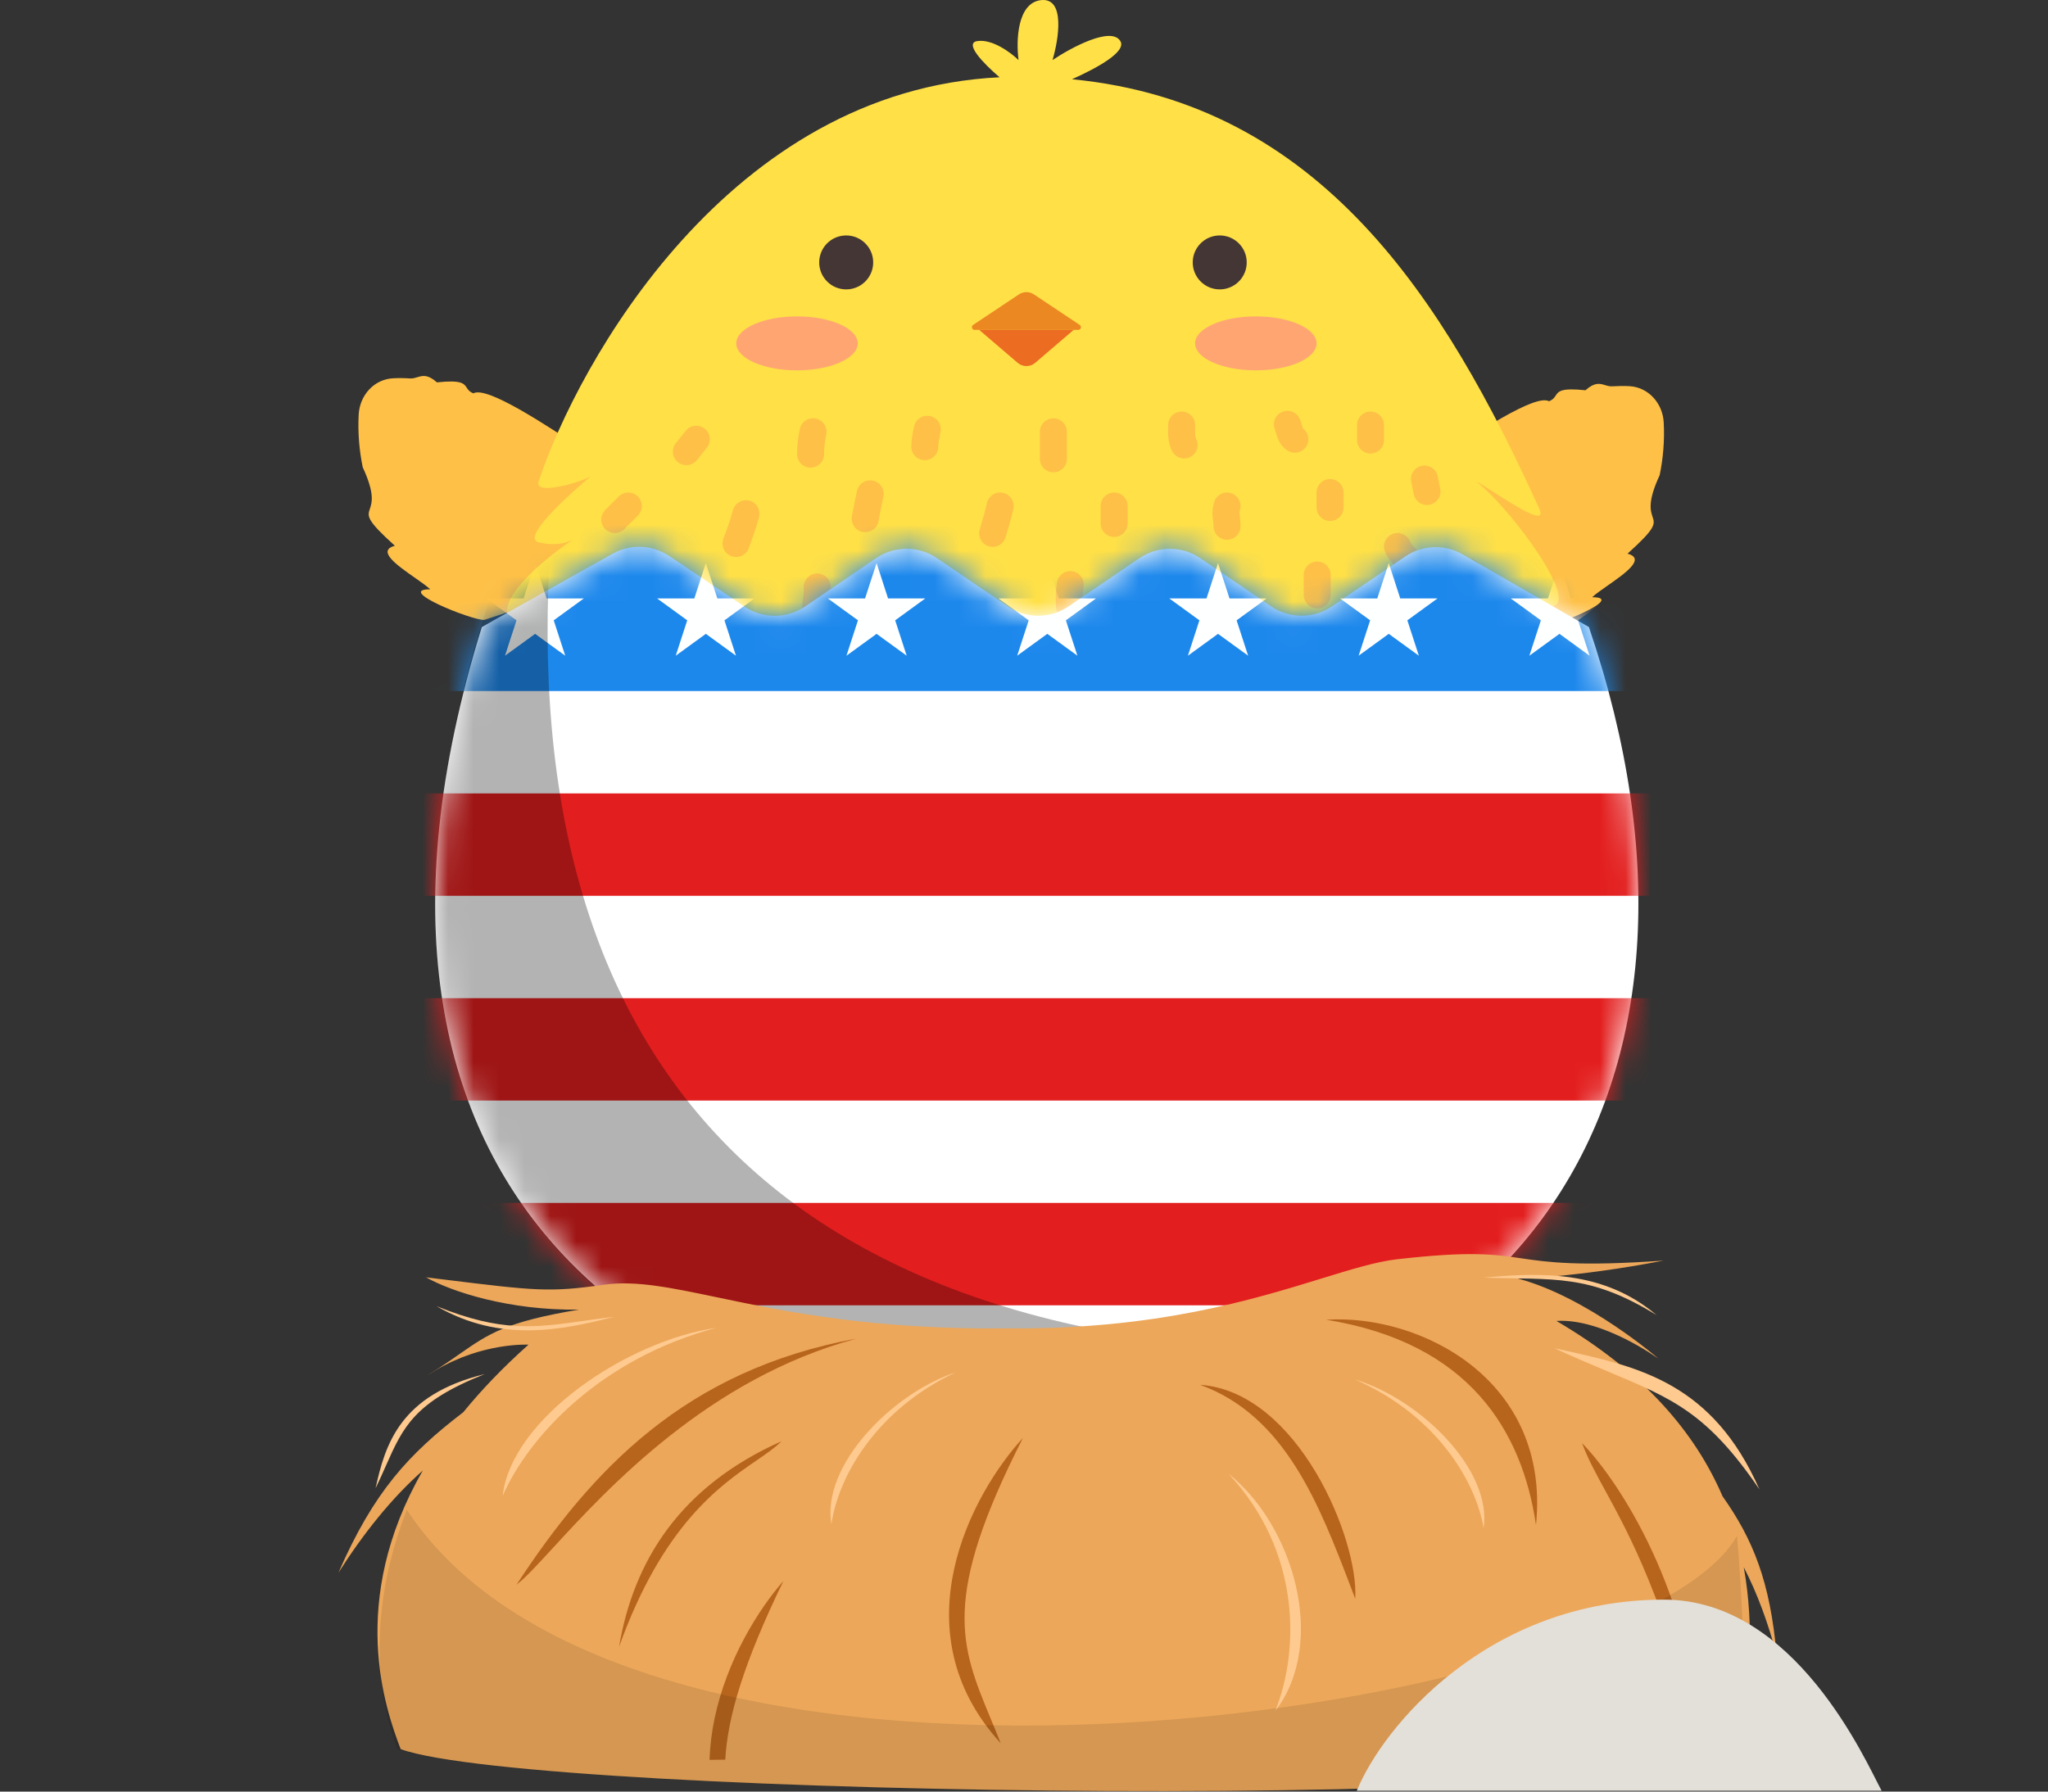<svg width="80" height="70" viewBox="0 0 80 70" fill="none" xmlns="http://www.w3.org/2000/svg">
<rect x="0" y="0" width="80" height="70" fill="#333333" stroke="none"/>
<path fill-rule="evenodd" clip-rule="evenodd" d="M18.913 24.223L23.45 22.73L24.24 18.513C23.897 18.3 23.461 18.012 22.983 17.695C21.276 16.567 19.027 15.079 18.493 15.367C18.337 15.309 18.283 15.227 18.231 15.148C18.125 14.985 18.027 14.836 17.068 14.94C16.705 14.617 16.506 14.677 16.304 14.738C16.213 14.765 16.122 14.793 16.014 14.786C15.792 14.771 15.572 14.769 15.355 14.78C14.607 14.819 14.051 15.448 14.011 16.196C13.973 16.909 14.034 17.6 14.169 18.256C14.646 19.286 14.53 19.634 14.449 19.878C14.35 20.173 14.304 20.313 15.425 21.324C14.695 21.518 15.526 22.098 16.207 22.574C16.452 22.746 16.678 22.904 16.805 23.025C15.425 23.025 18.386 24.223 18.913 24.223ZM60.087 24.532L55.55 23.039L54.76 18.822C55.103 18.609 55.539 18.32 56.017 18.004C57.724 16.875 59.973 15.387 60.507 15.676C60.663 15.618 60.717 15.536 60.769 15.456C60.875 15.294 60.973 15.145 61.932 15.248C62.295 14.925 62.494 14.985 62.696 15.046C62.787 15.074 62.878 15.101 62.986 15.094C63.208 15.08 63.428 15.077 63.645 15.088C64.393 15.127 64.949 15.757 64.989 16.505C65.027 17.218 64.966 17.908 64.831 18.564C64.355 19.594 64.471 19.943 64.551 20.186C64.65 20.481 64.696 20.622 63.575 21.633C64.305 21.826 63.474 22.407 62.793 22.883C62.548 23.055 62.322 23.212 62.195 23.334C63.575 23.334 60.614 24.532 60.087 24.532Z" fill="#FEC047"/>
<path fill-rule="evenodd" clip-rule="evenodd" d="M39.045 3.019C38.391 2.459 37.666 1.691 38.167 1.607C38.756 1.509 39.493 2.06 39.787 2.347C39.689 1.607 39.728 0.103 40.671 0.004C41.614 -0.094 41.359 1.525 41.113 2.347C41.85 1.854 43.411 1.016 43.765 1.607C44.008 2.014 42.897 2.638 41.875 3.096C51.588 4.033 56.421 11.72 60.126 19.869C60.449 20.579 59.208 19.782 58.344 19.226C58.054 19.04 57.807 18.881 57.674 18.815C58.904 19.781 61.259 22.927 60.837 23.56C60.416 24.192 58.377 22.593 57.411 21.715C58.641 23.12 60.837 25.985 59.783 26.195C58.729 26.406 57.938 25.756 57.674 25.405C56.796 30.237 51.77 39.901 38.697 39.901C25.623 39.901 22.179 30.237 22.091 25.405C21.74 25.405 20.826 25.194 19.983 24.35C19.199 23.566 21.089 21.961 22.347 21.104C22.067 21.236 21.619 21.333 21.037 21.188C20.271 20.996 22.638 18.976 23.077 18.609C22.69 18.842 20.866 19.384 21.037 18.815C22.58 14.186 28.464 3.535 39.045 3.019Z" fill="#FFE047"/>
<path fill-rule="evenodd" clip-rule="evenodd" d="M50.781 16.387C50.675 16.116 50.369 15.982 50.098 16.088C49.827 16.194 49.693 16.499 49.798 16.77C49.807 16.793 49.817 16.825 49.836 16.886L49.837 16.893L49.837 16.893C49.853 16.946 49.875 17.018 49.901 17.09C49.948 17.214 50.061 17.49 50.345 17.632C50.605 17.763 50.922 17.657 51.052 17.397C51.168 17.165 51.097 16.888 50.896 16.738L50.89 16.723C50.876 16.687 50.864 16.646 50.846 16.586L50.844 16.579L50.844 16.579L50.844 16.579L50.844 16.579L50.844 16.579C50.829 16.528 50.807 16.455 50.781 16.387ZM46.159 16.081C46.45 16.081 46.686 16.317 46.686 16.608C46.686 16.672 46.685 16.726 46.685 16.773V16.773V16.774V16.774V16.774C46.684 17.006 46.684 17.062 46.727 17.149C46.857 17.409 46.752 17.726 46.491 17.856C46.231 17.986 45.914 17.881 45.784 17.62C45.617 17.286 45.625 16.946 45.63 16.712L45.63 16.712C45.631 16.674 45.632 16.64 45.632 16.608C45.632 16.317 45.867 16.081 46.159 16.081ZM36.323 16.256C36.609 16.311 36.795 16.588 36.739 16.874C36.732 16.914 36.724 16.951 36.717 16.986L36.717 16.986L36.717 16.986C36.679 17.179 36.652 17.312 36.652 17.452C36.652 17.743 36.416 17.979 36.125 17.979C35.834 17.979 35.598 17.743 35.598 17.452C35.598 17.198 35.649 16.948 35.687 16.759L35.687 16.759L35.687 16.759L35.687 16.759C35.694 16.728 35.699 16.699 35.705 16.672C35.76 16.386 36.037 16.2 36.323 16.256ZM32.277 16.971C32.333 16.685 32.146 16.408 31.861 16.353C31.575 16.297 31.298 16.483 31.242 16.769C31.181 17.083 31.136 17.395 31.136 17.743C31.136 18.034 31.372 18.27 31.663 18.27C31.954 18.27 32.19 18.034 32.19 17.743C32.19 17.489 32.222 17.252 32.277 16.971ZM27.611 17.491C27.793 17.263 27.756 16.931 27.529 16.75C27.301 16.568 26.969 16.605 26.788 16.832L26.399 17.317C26.218 17.544 26.254 17.876 26.482 18.058C26.709 18.24 27.041 18.203 27.223 17.976L27.611 17.491ZM41.675 16.872C41.675 16.581 41.439 16.345 41.148 16.345C40.857 16.345 40.621 16.581 40.621 16.872V16.874V16.875V16.877V16.878V16.88V16.881V16.883V16.884V16.886V16.888V16.889V16.891V16.892V16.894V16.895V16.897V16.898V16.9V16.901V16.903V16.905V16.906V16.908V16.909V16.911V16.912V16.914V16.915V16.917V16.919V16.92V16.922V16.923V16.925V16.926V16.928V16.929V16.931V16.933V16.934V16.936V16.937V16.939V16.94V16.942V16.943V16.945V16.947V16.948V16.95V16.951V16.953V16.954V16.956V16.957V16.959V16.96V16.962V16.964V16.965V16.967V16.968V16.97V16.971V16.973V16.975V16.976V16.978V16.979V16.981V16.983V16.984V16.986V16.987V16.989V16.99V16.992V16.994V16.995V16.997V16.998V17V17.002V17.003V17.005V17.006V17.008V17.009V17.011V17.013V17.014V17.016V17.017V17.019V17.02V17.022V17.024V17.025V17.027V17.029V17.03V17.032V17.033V17.035V17.037V17.038V17.04V17.041V17.043V17.045V17.046V17.048V17.049V17.051V17.053V17.054V17.056V17.058V17.059V17.061V17.062V17.064V17.066V17.067V17.069V17.071V17.072V17.074V17.076V17.077V17.079V17.081V17.082V17.084V17.085V17.087V17.089V17.09V17.092V17.094V17.095V17.097V17.099V17.1V17.102V17.104V17.105V17.107V17.109V17.11V17.112V17.114V17.116V17.117V17.119V17.12V17.122V17.124V17.126V17.127V17.129V17.131V17.132V17.134V17.136V17.137V17.139V17.141V17.143V17.144V17.146V17.148V17.149V17.151V17.153V17.155V17.156V17.158V17.16V17.162V17.163V17.165V17.167V17.169V17.17V17.172V17.174V17.175V17.177V17.179V17.181V17.183V17.184V17.186V17.188V17.19V17.191V17.193V17.195V17.197V17.198V17.2V17.202V17.204V17.206V17.207V17.209V17.211V17.213V17.215V17.216V17.218V17.22V17.222V17.224V17.226V17.227V17.229V17.231V17.233V17.235V17.236V17.238V17.24V17.242V17.244V17.246V17.247V17.249V17.251V17.253V17.255V17.257V17.259V17.261V17.262V17.264V17.266V17.268V17.27V17.272V17.274V17.276V17.277V17.279V17.281V17.283V17.285V17.287V17.289V17.291V17.293V17.295V17.297V17.299V17.3V17.302V17.304V17.306V17.308V17.31V17.312V17.314V17.316V17.318V17.32V17.322V17.324V17.326V17.328V17.33V17.332V17.334V17.336V17.338V17.34V17.342V17.344V17.346V17.348V17.35V17.352V17.354V17.356V17.358V17.36V17.362V17.364V17.366V17.368V17.37V17.372V17.374V17.376V17.378V17.38V17.382V17.384V17.386V17.389V17.391V17.393V17.395V17.397V17.399V17.401V17.403V17.405V17.407V17.409V17.412V17.414V17.416V17.418V17.42V17.422V17.424V17.426V17.429V17.431V17.433V17.435V17.437V17.439V17.442V17.444V17.446V17.448V17.45V17.452V17.455V17.457V17.459V17.461V17.463V17.466V17.468V17.47V17.472V17.474V17.477V17.479V17.481V17.483V17.486V17.488V17.49V17.492V17.495V17.497V17.499V17.501V17.504V17.506V17.508V17.511V17.513V17.515V17.517V17.52V17.522V17.524V17.527V17.529V17.531V17.534V17.536V17.538V17.541V17.543V17.545V17.548V17.55V17.552V17.555V17.557V17.56V17.562V17.564V17.567V17.569V17.572V17.574V17.576V17.579V17.581V17.584V17.586V17.588V17.591V17.593V17.596V17.598V17.601V17.603V17.606V17.608V17.611V17.613V17.616V17.618V17.621V17.623V17.626V17.628V17.631V17.633V17.636V17.638V17.641V17.643V17.646V17.648V17.651V17.653V17.656V17.659V17.661V17.664V17.666V17.669V17.672V17.674V17.677V17.679V17.682V17.684V17.687V17.69V17.692V17.695V17.698V17.7V17.703V17.706V17.708V17.711V17.714V17.716V17.719V17.722V17.724V17.727V17.73V17.733V17.735V17.738V17.741V17.743V17.746V17.749V17.752V17.754V17.757V17.76V17.763V17.765V17.768V17.771V17.774V17.776V17.779V17.782V17.785V17.788V17.791V17.793V17.796V17.799V17.802V17.805V17.808V17.811V17.813V17.816V17.819V17.822V17.825V17.828V17.831V17.834V17.836V17.839V17.842V17.845V17.848V17.851V17.854V17.857V17.86V17.863V17.866V17.869V17.872V17.875V17.878V17.881V17.884V17.887V17.89V17.893V17.896V17.899V17.902V17.905V17.908V17.911V17.914V17.917V17.92V17.923V17.926C40.621 18.218 40.857 18.454 41.148 18.454C41.439 18.454 41.675 18.218 41.675 17.926V17.923V17.92V17.917V17.914V17.911V17.908V17.905V17.902V17.899V17.896V17.893V17.89V17.887V17.884V17.881V17.878V17.875V17.872V17.869V17.866V17.863V17.86V17.857V17.854V17.851V17.848V17.845V17.842V17.839V17.836V17.834V17.831V17.828V17.825V17.822V17.819V17.816V17.813V17.811V17.808V17.805V17.802V17.799V17.796V17.793V17.791V17.788V17.785V17.782V17.779V17.776V17.774V17.771V17.768V17.765V17.763V17.76V17.757V17.754V17.752V17.749V17.746V17.743V17.741V17.738V17.735V17.733V17.73V17.727V17.724V17.722V17.719V17.716V17.714V17.711V17.708V17.706V17.703V17.7V17.698V17.695V17.692V17.69V17.687V17.684V17.682V17.679V17.677V17.674V17.672V17.669V17.666V17.664V17.661V17.659V17.656V17.653V17.651V17.648V17.646V17.643V17.641V17.638V17.636V17.633V17.631V17.628V17.626V17.623V17.621V17.618V17.616V17.613V17.611V17.608V17.606V17.603V17.601V17.598V17.596V17.593V17.591V17.588V17.586V17.584V17.581V17.579V17.576V17.574V17.572V17.569V17.567V17.564V17.562V17.56V17.557V17.555V17.552V17.55V17.548V17.545V17.543V17.541V17.538V17.536V17.534V17.531V17.529V17.527V17.524V17.522V17.52V17.517V17.515V17.513V17.511V17.508V17.506V17.504V17.501V17.499V17.497V17.495V17.492V17.49V17.488V17.486V17.483V17.481V17.479V17.477V17.474V17.472V17.47V17.468V17.466V17.463V17.461V17.459V17.457V17.455V17.452V17.45V17.448V17.446V17.444V17.442V17.439V17.437V17.435V17.433V17.431V17.429V17.426V17.424V17.422V17.42V17.418V17.416V17.414V17.412V17.409V17.407V17.405V17.403V17.401V17.399V17.397V17.395V17.393V17.391V17.389V17.386V17.384V17.382V17.38V17.378V17.376V17.374V17.372V17.37V17.368V17.366V17.364V17.362V17.36V17.358V17.356V17.354V17.352V17.35V17.348V17.346V17.344V17.342V17.34V17.338V17.336V17.334V17.332V17.33V17.328V17.326V17.324V17.322V17.32V17.318V17.316V17.314V17.312V17.31V17.308V17.306V17.304V17.302V17.3V17.299V17.297V17.295V17.293V17.291V17.289V17.287V17.285V17.283V17.281V17.279V17.277V17.276V17.274V17.272V17.27V17.268V17.266V17.264V17.262V17.261V17.259V17.257V17.255V17.253V17.251V17.249V17.247V17.246V17.244V17.242V17.24V17.238V17.236V17.235V17.233V17.231V17.229V17.227V17.226V17.224V17.222V17.22V17.218V17.216V17.215V17.213V17.211V17.209V17.207V17.206V17.204V17.202V17.2V17.198V17.197V17.195V17.193V17.191V17.19V17.188V17.186V17.184V17.183V17.181V17.179V17.177V17.175V17.174V17.172V17.17V17.169V17.167V17.165V17.163V17.162V17.16V17.158V17.156V17.155V17.153V17.151V17.149V17.148V17.146V17.144V17.143V17.141V17.139V17.137V17.136V17.134V17.132V17.131V17.129V17.127V17.126V17.124V17.122V17.12V17.119V17.117V17.116V17.114V17.112V17.11V17.109V17.107V17.105V17.104V17.102V17.1V17.099V17.097V17.095V17.094V17.092V17.09V17.089V17.087V17.085V17.084V17.082V17.081V17.079V17.077V17.076V17.074V17.072V17.071V17.069V17.067V17.066V17.064V17.062V17.061V17.059V17.058V17.056V17.054V17.053V17.051V17.049V17.048V17.046V17.045V17.043V17.041V17.04V17.038V17.037V17.035V17.033V17.032V17.03V17.029V17.027V17.025V17.024V17.022V17.02V17.019V17.017V17.016V17.014V17.013V17.011V17.009V17.008V17.006V17.005V17.003V17.002V17V16.998V16.997V16.995V16.994V16.992V16.99V16.989V16.987V16.986V16.984V16.983V16.981V16.979V16.978V16.976V16.975V16.973V16.971V16.97V16.968V16.967V16.965V16.964V16.962V16.96V16.959V16.957V16.956V16.954V16.953V16.951V16.95V16.948V16.947V16.945V16.943V16.942V16.94V16.939V16.937V16.936V16.934V16.933V16.931V16.929V16.928V16.926V16.925V16.923V16.922V16.92V16.919V16.917V16.915V16.914V16.912V16.911V16.909V16.908V16.906V16.905V16.903V16.901V16.9V16.898V16.897V16.895V16.894V16.892V16.891V16.889V16.888V16.886V16.884V16.883V16.881V16.88V16.878V16.877V16.875V16.874V16.872ZM55.542 18.2C55.827 18.143 56.105 18.328 56.162 18.614L56.259 19.099C56.316 19.384 56.131 19.662 55.846 19.719C55.56 19.776 55.282 19.591 55.225 19.306L55.128 18.82C55.071 18.535 55.256 18.257 55.542 18.2ZM52.483 19.244C52.483 18.953 52.247 18.717 51.956 18.717C51.664 18.717 51.428 18.953 51.428 19.244V19.826C51.428 20.118 51.664 20.354 51.956 20.354C52.247 20.354 52.483 20.118 52.483 19.826V19.244ZM53.536 16.081C53.827 16.081 54.063 16.317 54.063 16.608V17.191C54.063 17.482 53.827 17.718 53.536 17.718C53.245 17.718 53.009 17.482 53.009 17.191V16.608C53.009 16.317 53.245 16.081 53.536 16.081ZM48.439 19.914C48.517 19.634 48.354 19.343 48.074 19.264C47.793 19.185 47.502 19.349 47.424 19.629C47.357 19.867 47.356 20.049 47.372 20.214C47.378 20.271 47.384 20.314 47.388 20.351C47.398 20.423 47.404 20.474 47.404 20.562C47.404 20.853 47.64 21.089 47.931 21.089C48.222 21.089 48.458 20.853 48.458 20.562C48.458 20.402 48.439 20.252 48.428 20.165L48.428 20.165C48.425 20.142 48.423 20.123 48.422 20.11C48.415 20.046 48.414 20.001 48.439 19.914ZM43.521 19.244C43.812 19.244 44.048 19.48 44.048 19.772V20.451C44.048 20.742 43.812 20.978 43.521 20.978C43.23 20.978 42.994 20.742 42.994 20.451V19.772C42.994 19.48 43.23 19.244 43.521 19.244ZM39.583 19.884C39.644 19.599 39.464 19.318 39.179 19.256C38.895 19.195 38.614 19.375 38.552 19.66C38.488 19.954 38.405 20.237 38.313 20.546L38.271 20.69C38.188 20.969 38.348 21.262 38.628 21.345C38.907 21.427 39.2 21.267 39.282 20.988L39.323 20.849C39.414 20.543 39.51 20.219 39.583 19.884ZM34.104 18.781C34.388 18.843 34.568 19.124 34.506 19.408C34.437 19.725 34.374 20.041 34.316 20.36C34.264 20.646 33.989 20.836 33.703 20.784C33.416 20.732 33.226 20.458 33.278 20.171C33.338 19.841 33.404 19.512 33.476 19.183C33.538 18.898 33.819 18.718 34.104 18.781ZM29.649 20.207C29.724 19.925 29.556 19.637 29.274 19.562C28.993 19.488 28.704 19.655 28.63 19.937C28.53 20.313 28.403 20.663 28.258 21.051C28.156 21.324 28.294 21.627 28.566 21.73C28.839 21.832 29.143 21.694 29.245 21.421C29.391 21.031 29.535 20.639 29.649 20.207ZM24.916 19.399C25.122 19.605 25.122 19.938 24.916 20.144L24.388 20.672C24.183 20.877 23.849 20.877 23.643 20.672C23.437 20.466 23.437 20.132 23.643 19.926L24.17 19.399C24.376 19.193 24.71 19.193 24.916 19.399ZM26.016 22.068C26.063 21.78 25.868 21.509 25.581 21.463C25.293 21.416 25.022 21.611 24.975 21.898C24.937 22.132 24.904 22.364 24.875 22.597C24.839 22.886 25.044 23.149 25.333 23.185C25.622 23.221 25.886 23.016 25.922 22.727C25.949 22.505 25.98 22.287 26.016 22.068ZM27.975 23.619C28.266 23.619 28.502 23.855 28.502 24.146V25.214C28.502 25.505 28.266 25.741 27.975 25.741C27.684 25.741 27.448 25.505 27.448 25.214V24.146C27.448 23.855 27.684 23.619 27.975 23.619ZM32.45 22.912C32.438 22.621 32.192 22.395 31.901 22.408C31.61 22.42 31.384 22.666 31.397 22.957C31.404 23.119 31.386 23.257 31.364 23.435C31.355 23.507 31.345 23.586 31.335 23.676C31.305 23.96 31.29 24.312 31.428 24.695C31.527 24.969 31.829 25.111 32.103 25.012C32.377 24.913 32.518 24.611 32.419 24.337C32.362 24.179 32.359 24.018 32.384 23.787C32.388 23.742 32.395 23.691 32.402 23.635L32.402 23.635V23.635C32.428 23.435 32.462 23.171 32.45 22.912ZM36.327 22.415C36.614 22.464 36.807 22.736 36.758 23.023C36.707 23.32 36.693 23.605 36.677 23.935V23.935V23.935L36.677 23.935C36.674 23.997 36.671 24.061 36.668 24.126C36.652 24.417 36.404 24.64 36.114 24.625C35.823 24.61 35.599 24.362 35.615 24.071C35.618 24.014 35.62 23.956 35.623 23.897V23.897L35.623 23.897C35.639 23.567 35.656 23.211 35.718 22.846C35.767 22.559 36.04 22.366 36.327 22.415ZM42.33 22.914C42.369 22.625 42.166 22.36 41.878 22.321C41.589 22.282 41.324 22.485 41.285 22.773C41.231 23.173 41.216 23.567 41.288 23.997C41.335 24.284 41.607 24.478 41.894 24.43C42.181 24.383 42.375 24.111 42.327 23.824C42.278 23.528 42.285 23.245 42.33 22.914ZM46.894 22.746C47.185 22.746 47.421 22.982 47.421 23.273C47.421 23.353 47.409 23.487 47.397 23.611L47.391 23.677C47.376 23.839 47.36 24.023 47.353 24.2C47.346 24.384 47.35 24.534 47.366 24.635L47.369 24.652C47.521 24.808 47.566 25.049 47.463 25.256C47.333 25.516 47.016 25.621 46.755 25.491C46.567 25.397 46.469 25.239 46.419 25.13C46.367 25.017 46.34 24.898 46.324 24.797C46.293 24.595 46.292 24.364 46.3 24.161C46.307 23.952 46.326 23.744 46.341 23.579L46.348 23.502C46.353 23.451 46.357 23.407 46.361 23.367C46.363 23.339 46.365 23.316 46.366 23.298C46.367 23.282 46.367 23.275 46.367 23.274V23.273C46.367 23.273 46.367 23.273 46.367 23.273C46.367 22.982 46.603 22.746 46.894 22.746ZM51.981 22.468C51.981 22.177 51.745 21.941 51.454 21.941C51.163 21.941 50.927 22.177 50.927 22.468V23.244C50.927 23.535 51.163 23.771 51.454 23.771C51.745 23.771 51.981 23.535 51.981 23.244V22.468ZM55.773 22.321C55.87 22.371 55.951 22.451 56.003 22.556C56.122 22.8 56.222 23.036 56.314 23.282C56.416 23.555 56.278 23.859 56.005 23.961C55.733 24.063 55.429 23.925 55.327 23.652C55.245 23.433 55.158 23.229 55.056 23.02C55.016 22.939 54.999 22.854 55.002 22.77C54.886 22.709 54.791 22.604 54.746 22.469C54.703 22.338 54.657 22.288 54.564 22.195L54.543 22.174C54.424 22.056 54.249 21.883 54.109 21.568C53.99 21.302 54.11 20.99 54.376 20.871C54.642 20.753 54.953 20.872 55.072 21.138C55.132 21.272 55.188 21.329 55.296 21.436L55.309 21.45C55.451 21.591 55.628 21.779 55.747 22.136C55.767 22.197 55.776 22.26 55.773 22.321Z" fill="#FEC047"/>
<path d="M40.554 56C59.234 56 68.244 42.679 62.066 24.5L57.128 21.659C56.428 21.256 55.558 21.289 54.89 21.744L52.026 23.693C51.31 24.18 50.369 24.18 49.654 23.693L46.883 21.807C46.167 21.32 45.227 21.32 44.511 21.807L41.74 23.693C41.025 24.18 40.084 24.18 39.368 23.693L36.597 21.807C35.882 21.32 34.941 21.32 34.225 21.807L31.448 23.698C30.735 24.182 29.8 24.185 29.085 23.704L26.139 21.724C25.478 21.28 24.625 21.245 23.931 21.635L18.822 24.5C11.872 46.858 26.029 56 40.554 56Z" fill="white"/>
<mask id="mask0_2286_41550" style="mask-type:alpha" maskUnits="userSpaceOnUse" x="17" y="21" width="47" height="35">
<path d="M40.554 56C59.234 56 68.244 42.679 62.066 24.5L57.128 21.659C56.428 21.256 55.558 21.289 54.89 21.744L52.026 23.693C51.31 24.18 50.369 24.18 49.654 23.693L46.883 21.807C46.167 21.32 45.227 21.32 44.511 21.807L41.74 23.693C41.025 24.18 40.084 24.18 39.368 23.693L36.597 21.807C35.882 21.32 34.941 21.32 34.225 21.807L31.448 23.698C30.735 24.182 29.8 24.185 29.085 23.704L26.139 21.724C25.478 21.28 24.625 21.245 23.931 21.635L18.822 24.5C11.872 46.858 26.029 56 40.554 56Z" fill="#D9D9D9"/>
</mask>
<g mask="url(#mask0_2286_41550)">
<rect x="16.021" y="-3" width="48.958" height="30" fill="#1D88EC"/>
<path fill-rule="evenodd" clip-rule="evenodd" d="M20.903 22L21.352 23.382H22.806L21.63 24.237L22.079 25.619L20.903 24.765L19.727 25.619L20.176 24.237L19 23.382H20.454L20.903 22ZM27.572 22L28.021 23.382H29.474L28.299 24.237L28.748 25.619L27.572 24.765L26.396 25.619L26.845 24.237L25.669 23.382H27.122L27.572 22ZM34.69 23.382L34.241 22L33.791 23.382H32.338L33.514 24.237L33.065 25.619L34.241 24.765L35.417 25.619L34.968 24.237L36.143 23.382H34.69ZM40.91 22L41.359 23.382H42.812L41.636 24.237L42.086 25.619L40.91 24.765L39.734 25.619L40.183 24.237L39.007 23.382H40.46L40.91 22ZM48.028 23.382L47.579 22L47.129 23.382H45.676L46.852 24.237L46.403 25.619L47.579 24.765L48.755 25.619L48.305 24.237L49.481 23.382H48.028ZM54.248 22L54.697 23.382H56.151L54.975 24.237L55.424 25.619L54.248 24.765L53.072 25.619L53.521 24.237L52.345 23.382H53.799L54.248 22ZM61.366 23.382L60.917 22L60.468 23.382H59.014L60.19 24.237L59.741 25.619L60.917 24.765L62.093 25.619L61.644 24.237L62.82 23.382H61.366Z" fill="#FEFFFF"/>
<path fill-rule="evenodd" clip-rule="evenodd" d="M68 31H11V35H68V31ZM68 39H11V43H68V39ZM11 47H68V51H11V47ZM68.896 55H12.104V59H68.896V55Z" fill="#E31E1E"/>
<path d="M53.083 52.88C49.764 55.22 42.334 56 39.388 56C28.828 56 18.106 50 17.083 37.573C16.583 31.5 18.36 23.5 21.934 17C18.967 38.913 27.958 52.88 53.083 52.88Z" fill="black" fill-opacity="0.3"/>
</g>
<path fill-rule="evenodd" clip-rule="evenodd" d="M47.646 11.307C48.228 11.307 48.7 10.835 48.7 10.253C48.7 9.671 48.228 9.199 47.646 9.199C47.063 9.199 46.591 9.671 46.591 10.253C46.591 10.835 47.063 11.307 47.646 11.307ZM33.054 11.307C33.637 11.307 34.109 10.835 34.109 10.253C34.109 9.671 33.637 9.199 33.054 9.199C32.472 9.199 32 9.671 32 10.253C32 10.835 32.472 11.307 33.054 11.307Z" fill="#443635"/>
<path fill-rule="evenodd" clip-rule="evenodd" d="M31.132 14.47C32.443 14.47 33.505 13.998 33.505 13.416C33.505 12.834 32.443 12.362 31.132 12.362C29.822 12.362 28.76 12.834 28.76 13.416C28.76 13.998 29.822 14.47 31.132 14.47ZM49.055 14.47C50.365 14.47 51.428 13.998 51.428 13.416C51.428 12.834 50.365 12.362 49.055 12.362C47.745 12.362 46.683 12.834 46.683 13.416C46.683 13.998 47.745 14.47 49.055 14.47Z" fill="#FFA572"/>
<path d="M39.802 11.502L38.012 12.696C37.925 12.754 37.966 12.889 38.07 12.889H40.094H42.118C42.223 12.889 42.264 12.754 42.177 12.696L40.387 11.502C40.21 11.384 39.979 11.384 39.802 11.502Z" fill="#EC8822"/>
<path d="M39.752 14.176L38.25 12.889H40.095H41.94L40.438 14.176C40.24 14.346 39.949 14.346 39.752 14.176Z" fill="#EC6C22"/>
<path fill-rule="evenodd" clip-rule="evenodd" d="M16.642 49.907L17.293 49.987C20.92 50.434 21.459 50.5 23.588 50.197C24.826 50.02 26.199 50.308 28.045 50.695C30.626 51.236 34.131 51.971 39.479 51.899C45.149 51.945 48.945 50.777 51.615 49.955C52.798 49.591 53.76 49.294 54.567 49.202C57.43 48.874 58.356 49.009 59.419 49.163C60.47 49.316 61.656 49.489 64.981 49.253C61.519 49.924 59.294 49.954 59.294 49.954C62.025 50.684 64.791 53.091 64.791 53.091C64.791 53.091 62.605 51.495 60.798 51.611C64.248 53.632 66.226 55.995 67.286 58.46C68.47 60.135 69.145 61.774 69.399 64.659C69.074 63.439 68.656 62.276 68.115 61.232C68.547 63.608 68.339 65.997 67.964 68.196C66.513 70.853 20.884 70.24 15.651 68.342C15.061 66.791 13.563 62.577 16.517 57.455C15.28 58.547 14.185 59.932 13.22 61.448C14.603 58.276 15.971 56.805 18.098 55.176C18.802 54.311 19.644 53.429 20.644 52.538C20.644 52.538 18.861 52.437 17.002 53.547C16.904 53.61 16.802 53.675 16.694 53.742C16.863 53.627 17.03 53.521 17.194 53.421C17.471 53.238 17.711 53.071 17.933 52.916C19.097 52.104 19.746 51.651 22.609 51.169C19.882 51.206 17.641 50.469 16.642 49.907Z" fill="#ECA75A"/>
<path fill-rule="evenodd" clip-rule="evenodd" d="M60 59.587C60.58 53.858 55.42 51.329 51.807 51.564C57.4 52.467 59.459 55.91 60 59.587ZM20.178 61.913C20.503 61.672 20.975 61.159 21.596 60.483C23.748 58.142 27.685 53.857 33.451 52.302C26.752 53.54 23.116 57.431 20.178 61.913ZM30.523 56.314L30.526 56.313C30.281 56.56 29.945 56.791 29.546 57.066C28.119 58.047 25.896 59.578 24.182 64.341C24.753 60.974 26.575 58.074 30.523 56.314ZM66.428 68.237C66.138 62.261 63.237 57.857 61.801 56.386C62.014 56.974 62.323 57.54 62.701 58.232C63.656 59.98 65.048 62.528 66.428 68.237ZM39.957 56.185C38.971 57.257 37.75 59.129 37.275 61.285C36.799 63.443 37.068 65.897 39.09 68.11C38.958 67.776 38.827 67.46 38.701 67.156C37.513 64.291 36.757 62.469 39.957 56.185ZM27.915 67.135C28.39 64.868 29.613 62.898 30.601 61.772C29.042 64.987 28.421 67.091 28.331 68.752L27.717 68.76C27.734 68.206 27.804 67.662 27.915 67.135ZM46.878 54.106C50.701 54.373 53.087 60.168 52.938 62.463C52.886 62.325 52.833 62.187 52.78 62.048C51.539 58.797 50.211 55.317 46.878 54.106Z" fill="#B7651C"/>
<path fill-rule="evenodd" clip-rule="evenodd" d="M64.711 51.383C62.602 49.597 60.1 49.726 57.952 49.918C60.712 50.016 62.054 49.748 64.711 51.383Z" fill="#FFCA8F"/>
<path fill-rule="evenodd" clip-rule="evenodd" d="M24.008 51.445C21.965 51.967 19.562 52.481 17.053 51.035C19.594 52.06 20.872 51.88 22.847 51.601C23.207 51.55 23.59 51.496 24.008 51.445ZM19.635 58.446C20.63 56.166 23.437 53.081 27.985 51.88C24.502 52.384 19.978 55.419 19.635 58.446ZM49.811 66.859C50.762 64.487 50.833 60.624 47.984 57.576C50.49 59.559 51.888 64.146 49.811 66.859ZM57.954 59.708C57.652 57.905 56.137 55.301 52.93 53.899C55.468 54.664 58.294 57.423 57.954 59.708ZM32.478 59.557C32.731 57.746 34.175 55.102 37.343 53.614C34.826 54.447 32.076 57.282 32.478 59.557ZM68.728 58.192C66.901 54.05 64.047 53.416 61.15 52.772C61.007 52.741 60.864 52.709 60.721 52.677C61.526 53.048 62.228 53.343 62.856 53.606L62.856 53.606C65.362 54.658 66.696 55.218 68.728 58.192ZM14.67 58.149C15.045 56.444 15.622 54.5 18.933 53.688C16.18 54.78 15.746 55.757 15.075 57.267C14.953 57.542 14.823 57.835 14.67 58.149Z" fill="#FFCA8F"/>
<path d="M67.959 68.197C66.504 70.853 20.766 70.242 15.521 68.345C15.173 67.431 13.97 63.938 15.892 58.993C25.027 72.89 63.966 66.951 67.849 60.011C68.035 61.975 68.27 66.378 67.959 68.197Z" fill="black" fill-opacity="0.1"/>
<path d="M65 62.5C58.098 62.5 54 67.5 53 69.966L73.5 69.966C72.883 68.822 70.128 62.5 65 62.5Z" fill="#E3DFD9"/>
</svg>
